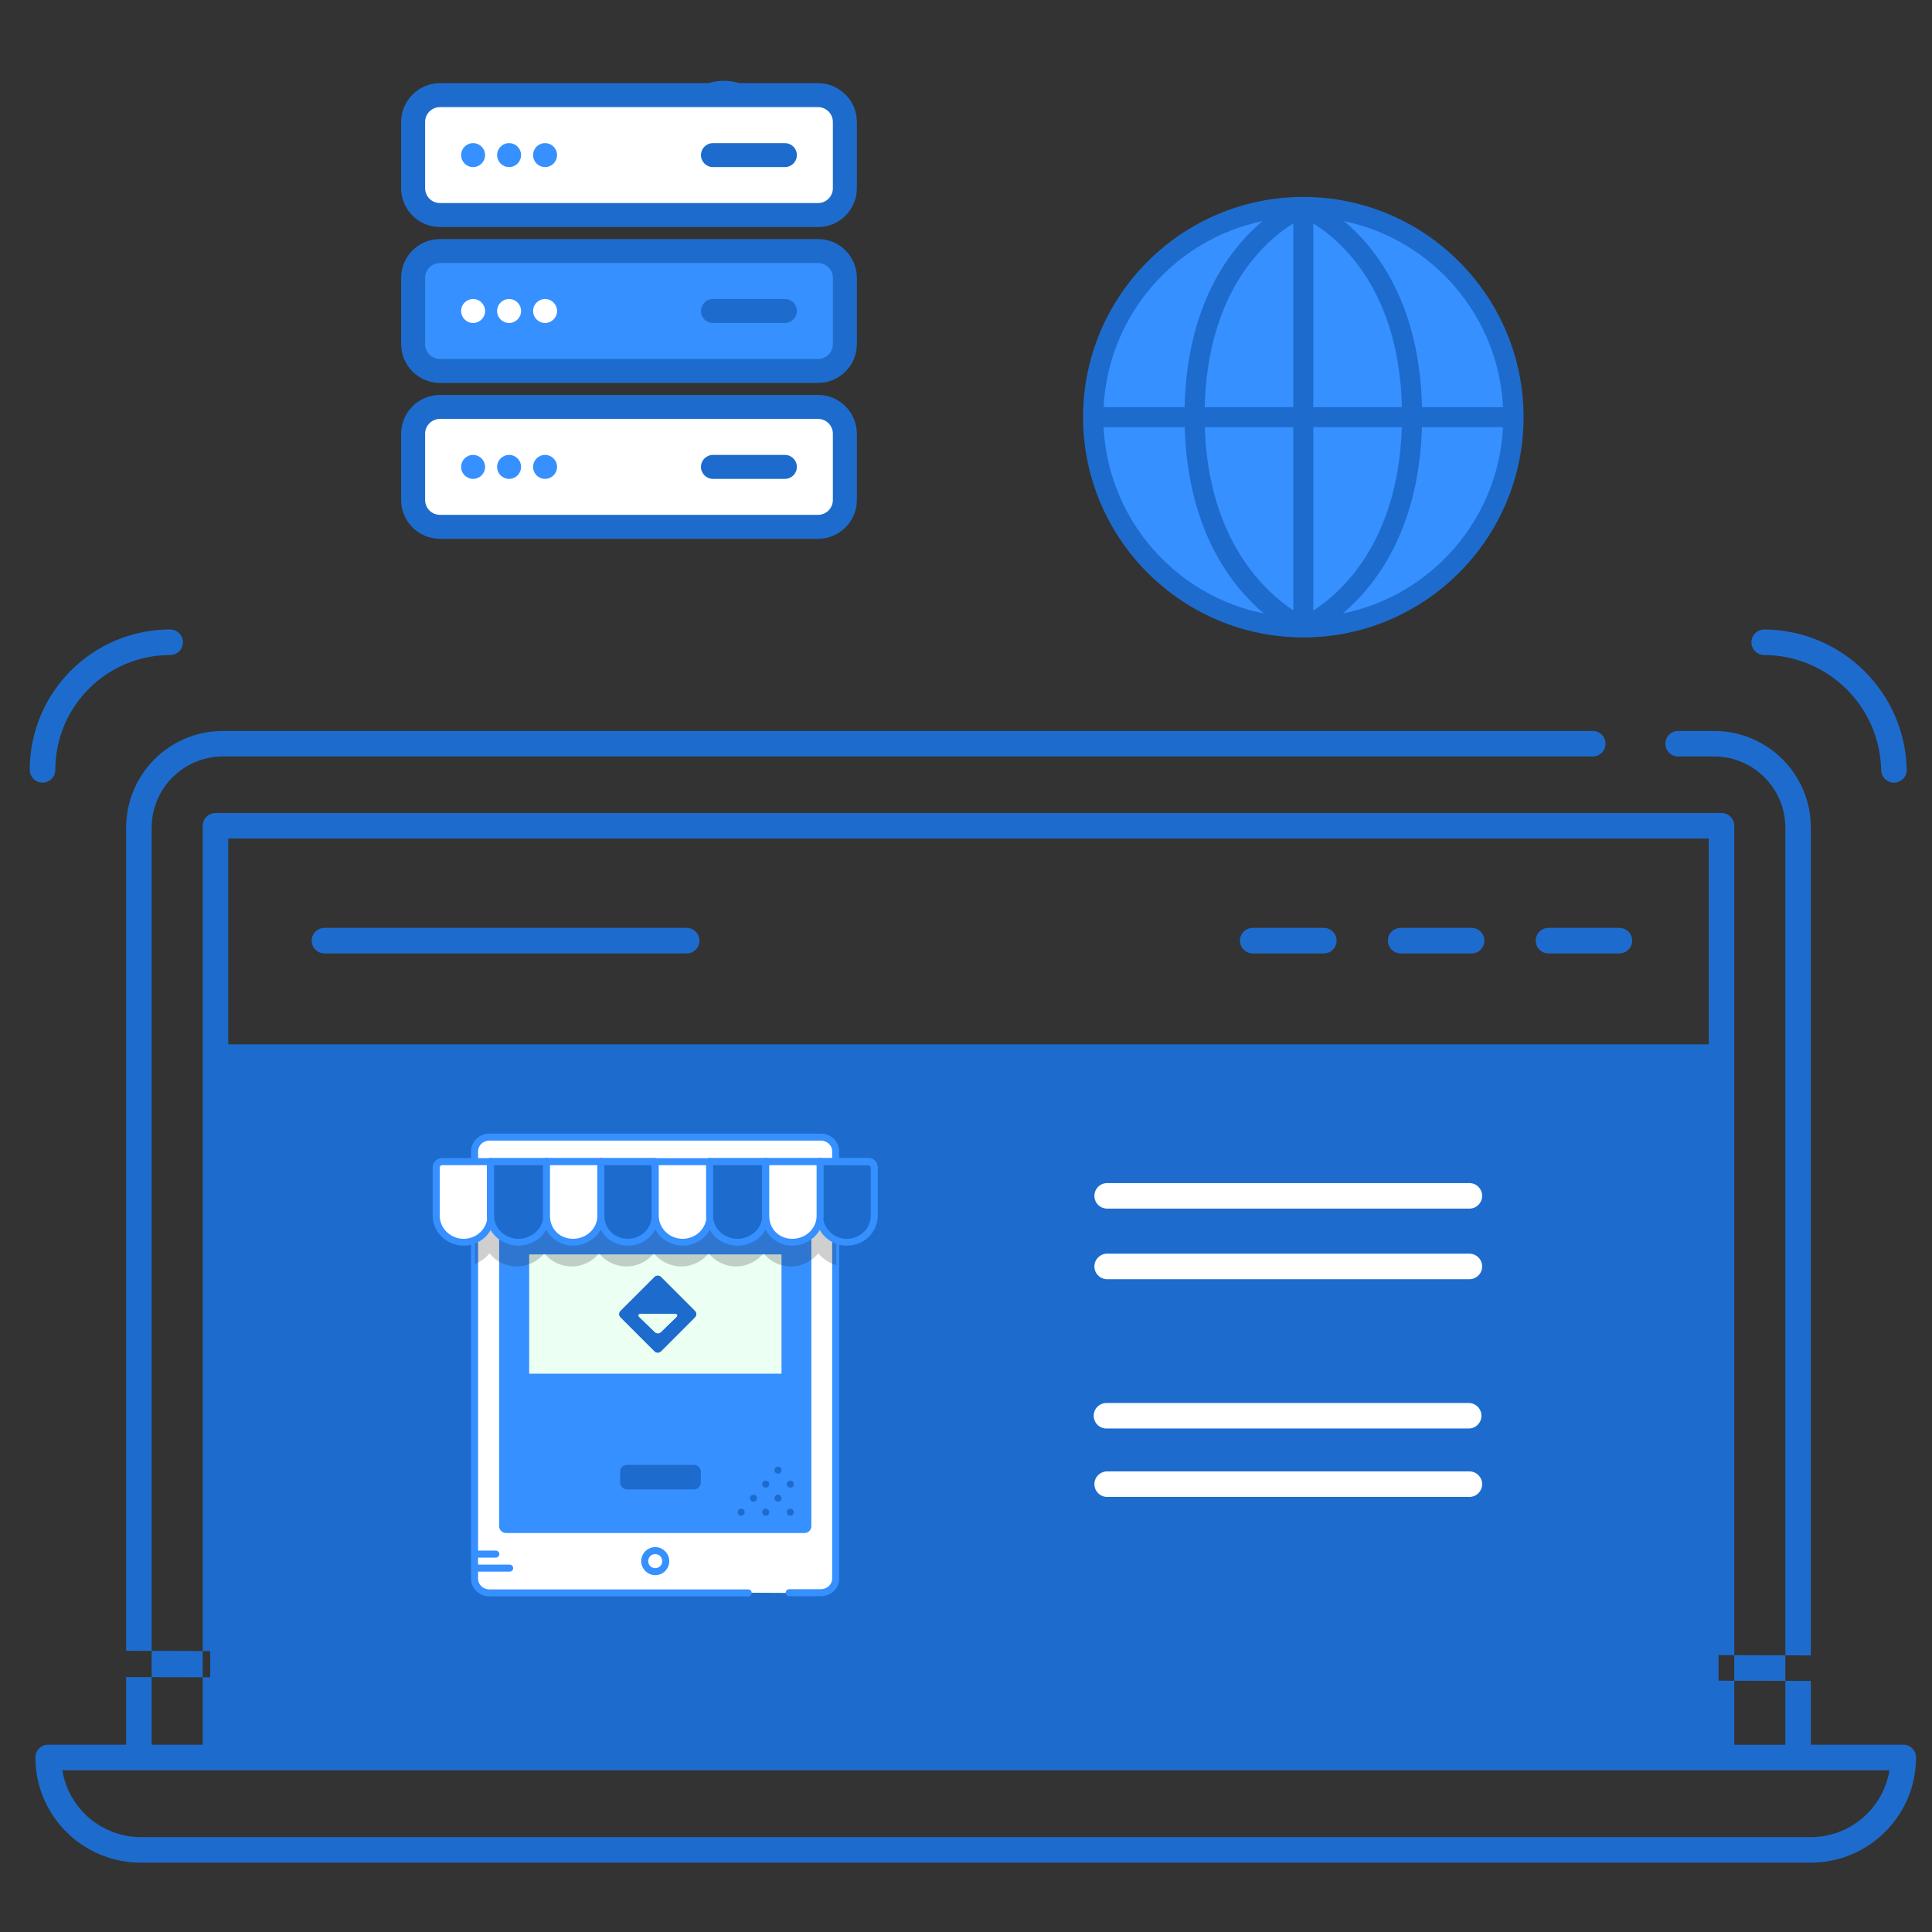 <?xml version="1.0" encoding="utf-8"?>
<!-- Generator: Adobe Illustrator 15.0.0, SVG Export Plug-In . SVG Version: 6.00 Build 0)  -->
<!DOCTYPE svg PUBLIC "-//W3C//DTD SVG 1.1//EN" "http://www.w3.org/Graphics/SVG/1.1/DTD/svg11.dtd">
<svg version="1.1" id="Layer_1" xmlns="http://www.w3.org/2000/svg" xmlns:xlink="http://www.w3.org/1999/xlink" x="0px" y="0px"
	 width="256px" height="256px" viewBox="0 0 256 256" enable-background="new 0 0 256 256" xml:space="preserve">
<rect x="0" y="0" width="256" height="256" fill="#333333" stroke="none"/>
<g id="go-central">
	<path id="Shape_30_" fill="#1D6CCD" d="M93.736,30.951"/>
	<path id="Shape_28_" fill="#1D6CCD" d="M105.483,56.262"/>
	<path id="Shape_32_" fill="#1D6CCD" d="M85.748,59.228"/>
	<path id="Shape_31_" fill="#1D6CCD" d="M73.166,58.855c-0.455-0.019-0.912,0.027-1.353,0.135"/>
	<path id="Shape_2_" fill="#1D6CCD" d="M74.366,54.036"/>
	<rect id="Rectangle-path" x="27.851" y="139.142" fill="#1D6CCD" width="199.864" height="93.522"/>
	<circle id="Oval" fill="#1D6CCD" cx="95.926" cy="17.477" r="6.765"/>
	<path id="Shape_9_" fill="#1D6CCD" d="M175.413,126.332h-9.42c-0.934,0-1.69-0.758-1.69-1.691c0-0.933,0.757-1.691,1.69-1.691h9.42
		c0.935,0,1.692,0.758,1.692,1.691C177.105,125.574,176.348,126.332,175.413,126.332z"/>
	<path id="Shape_10_" fill="#1D6CCD" d="M214.582,126.332h-9.404c-0.935,0-1.69-0.758-1.69-1.691c0-0.933,0.756-1.691,1.69-1.691
		h9.404c0.935,0,1.691,0.758,1.691,1.691C216.273,125.574,215.517,126.332,214.582,126.332z"/>
	<path id="Shape_11_" fill="#1D6CCD" d="M194.998,126.332h-9.404c-0.935,0-1.691-0.758-1.691-1.691c0-0.933,0.757-1.691,1.691-1.691
		h9.404c0.935,0,1.69,0.758,1.69,1.691C196.688,125.574,195.933,126.332,194.998,126.332z"/>
	<path id="Shape_12_" fill="#1D6CCD" d="M90.99,126.332H42.994c-0.934,0-1.691-0.758-1.691-1.691c0-0.933,0.757-1.691,1.691-1.691
		H90.99c0.934,0,1.691,0.758,1.691,1.691C92.681,125.574,91.924,126.332,90.99,126.332z"/>
	<path id="Shape_22_" fill="#1D6CCD" d="M16.712,222.222v8.962H6.38c-0.934,0-1.691,0.758-1.691,1.692
		c0.008,7.692,6.242,13.923,13.935,13.936H239.95c7.692-0.013,13.926-6.243,13.936-13.936c0-0.935-0.759-1.692-1.69-1.692H239.95
		v-8.455 M239.95,219.348V109.776c0.057-7.067-5.617-12.846-12.685-12.921h-4.905c-0.933,0-1.69,0.757-1.69,1.691
		s0.758,1.691,1.69,1.691h4.905c5.199,0.075,9.358,4.339,9.302,9.54v121.411h-6.765V109.42c0-0.933-0.756-1.692-1.691-1.692H28.551
		c-0.934,0-1.691,0.759-1.691,1.692v121.766h-6.765V109.776c-0.056-5.193,4.093-9.456,9.285-9.54h181.668
		c0.935,0,1.691-0.757,1.691-1.691s-0.757-1.691-1.691-1.691H29.431c-3.4,0.027-6.65,1.404-9.034,3.827
		c-2.385,2.424-3.711,5.695-3.684,9.095V218.74 M30.242,111.111H226.42v27.263H30.242V111.111z M30.242,141.737H226.42v89.449
		H30.242V141.737z M250.367,234.568c-0.842,5.104-5.248,8.85-10.417,8.862H18.674c-5.173-0.007-9.582-3.759-10.417-8.862H250.367z"
		/>
	<path id="Shape_25_" fill="#1D6CCD" d="M250.96,103.704c-0.934,0-1.692-0.757-1.692-1.69c-0.189-8.438-7.068-15.186-15.508-15.221
		c-0.933,0-1.69-0.758-1.69-1.691c0-0.934,0.758-1.691,1.69-1.691c10.299,0.052,18.681,8.306,18.891,18.604
		C252.65,102.947,251.895,103.704,250.96,103.704z"/>
	<path id="Shape_26_" fill="#1D6CCD" d="M5.636,103.704c-0.934,0-1.691-0.757-1.691-1.69c0-10.274,8.329-18.604,18.604-18.604
		c0.933,0,1.691,0.757,1.691,1.691c0,0.933-0.758,1.691-1.691,1.691c-8.408,0-15.221,6.813-15.221,15.221
		C7.327,102.947,6.568,103.704,5.636,103.704z"/>
</g>
<path fill="#FFFFFF" d="M111.948,66.256c0,1.963-1.589,3.553-3.553,3.553H58.297c-1.966,0-3.554-1.588-3.554-3.553v-8.785
	c0-1.962,1.588-3.553,3.554-3.553h50.098c1.964,0,3.553,1.589,3.553,3.553V66.256L111.948,66.256z M111.948,45.6
	c0,1.964-1.589,3.553-3.553,3.553H58.297c-1.966,0-3.554-1.587-3.554-3.553v-8.784c0-1.964,1.588-3.553,3.554-3.553h50.098
	c1.964,0,3.553,1.588,3.553,3.553V45.6z M111.948,24.944c0,1.964-1.589,3.553-3.553,3.553H58.297c-1.966,0-3.554-1.587-3.554-3.553
	V16.16c0-1.964,1.588-3.553,3.554-3.553h50.098c1.964,0,3.553,1.588,3.553,3.553V24.944z"/>
<path fill="#FFFFFF" d="M111.948,66.256c0,1.963-1.589,3.553-3.553,3.553H58.297c-1.966,0-3.554-1.588-3.554-3.553v-8.785
	c0-1.962,1.588-3.553,3.554-3.553h50.098c1.964,0,3.553,1.589,3.553,3.553V66.256L111.948,66.256z"/>
<path fill="#3690FF" d="M111.948,45.6c0,1.964-1.589,3.553-3.553,3.553H58.297c-1.966,0-3.554-1.587-3.554-3.553v-8.784
	c0-1.964,1.588-3.553,3.554-3.553h50.098c1.964,0,3.553,1.588,3.553,3.553V45.6z"/>
<path fill="#FFFFFF" d="M111.948,24.944c0,1.964-1.589,3.553-3.553,3.553H58.297c-1.966,0-3.554-1.587-3.554-3.553V16.16
	c0-1.964,1.588-3.553,3.554-3.553h50.098c1.964,0,3.553,1.588,3.553,3.553V24.944z"/>
<path fill="#1D6CCD" d="M108.395,71.397H58.297c-2.838-0.003-5.14-2.301-5.144-5.141v-8.785c0.003-2.837,2.304-5.138,5.144-5.141
	h50.098c2.838,0.003,5.14,2.304,5.144,5.141v8.785C113.535,69.096,111.233,71.394,108.395,71.397z M58.297,55.509
	c-1.085,0-1.966,0.88-1.966,1.962v8.785c0,1.083,0.881,1.963,1.966,1.963h50.098c1.084,0,1.964-0.881,1.964-1.963v-8.785
	c0-1.084-0.881-1.962-1.964-1.962H58.297L58.297,55.509z"/>
<circle fill="#3690FF" cx="62.689" cy="61.866" r="1.588"/>
<circle fill="#3690FF" cx="67.457" cy="61.866" r="1.588"/>
<circle fill="#3690FF" cx="72.224" cy="61.866" r="1.588"/>
<path fill="#1D6CCD" d="M108.395,50.741H58.297c-2.838-0.003-5.14-2.303-5.144-5.142v-8.784c0.003-2.84,2.304-5.138,5.144-5.141
	h50.098c2.838,0.003,5.14,2.301,5.144,5.141V45.6C113.535,48.438,111.233,50.738,108.395,50.741z M58.297,34.852
	c-1.085,0-1.966,0.881-1.966,1.964V45.6c0,1.084,0.881,1.964,1.966,1.964h50.098c1.084,0,1.964-0.881,1.964-1.964v-8.784
	c0-1.084-0.881-1.964-1.964-1.964H58.297z"/>
<circle fill="#FFFFFF" cx="62.689" cy="41.208" r="1.588"/>
<circle fill="#FFFFFF" cx="67.457" cy="41.208" r="1.588"/>
<circle fill="#FFFFFF" cx="72.224" cy="41.208" r="1.588"/>
<path fill="#1D6CCD" d="M104.003,42.796h-9.535c-0.878,0-1.587-0.711-1.587-1.588c0-0.878,0.709-1.589,1.587-1.589h9.535
	c0.877,0,1.588,0.713,1.588,1.589C105.593,42.085,104.88,42.796,104.003,42.796z M108.395,30.085H58.297
	c-2.838-0.003-5.14-2.301-5.144-5.141V16.16c0.003-2.838,2.304-5.138,5.144-5.142h50.098c2.838,0.004,5.14,2.304,5.144,5.142v8.784
	C113.535,27.781,111.233,30.082,108.395,30.085L108.395,30.085z M58.297,14.195c-1.085,0-1.966,0.881-1.966,1.963v8.784
	c0,1.085,0.881,1.964,1.966,1.964h50.098c1.084,0,1.964-0.881,1.964-1.964v-8.784c0-1.084-0.881-1.963-1.964-1.963H58.297z"/>
<circle fill="#3690FF" cx="62.689" cy="20.552" r="1.588"/>
<circle fill="#3690FF" cx="67.457" cy="20.552" r="1.588"/>
<circle fill="#3690FF" cx="72.224" cy="20.552" r="1.588"/>
<path fill="#1D6CCD" d="M104.003,22.14h-9.535c-0.878,0-1.587-0.712-1.587-1.588c0-0.879,0.709-1.587,1.587-1.587h9.535
	c0.877,0,1.588,0.71,1.588,1.587C105.593,21.428,104.88,22.14,104.003,22.14z M104.003,63.454h-9.535
	c-0.878,0-1.587-0.711-1.587-1.587c0-0.879,0.709-1.588,1.587-1.588h9.535c0.877,0,1.588,0.71,1.588,1.588
	C105.593,62.742,104.88,63.454,104.003,63.454z"/>
<path fill-opacity="0" d="M46.062,140.853h81.72v82.505h-81.72V140.853z"/>
<path fill="#FFFFFF" d="M99.14,211.04H64.857c-1.104,0-1.975-0.845-1.975-1.859v-56.651c0-1.018,0.873-1.86,1.975-1.86h43.896
	c1.105,0,1.976,0.843,1.976,1.86v56.682c0,1.017-0.872,1.859-1.976,1.859h-4.181"/>
<path fill="#3690FF" d="M108.756,211.503h-4.182c-0.263,0-0.468-0.202-0.468-0.463s0.205-0.466,0.468-0.466h4.182
	c0.842,0,1.51-0.638,1.51-1.393v-56.652c0-0.754-0.668-1.394-1.51-1.394H64.859c-0.842,0-1.51,0.64-1.51,1.394v56.682
	c0,0.754,0.667,1.393,1.51,1.393h34.283c0.26,0,0.462,0.204,0.462,0.463c0,0.263-0.205,0.466-0.462,0.466H64.859
	c-1.337,0-2.441-1.046-2.441-2.323v-56.68c0-1.279,1.104-2.322,2.441-2.322h43.896c1.335,0,2.44,1.043,2.44,2.322v56.682
	C111.196,210.458,110.121,211.503,108.756,211.503z"/>
<circle fill="#FFFFFF" cx="86.821" cy="206.856" r="1.393"/>
<path fill="#3690FF" d="M86.821,208.715c-1.017,0-1.859-0.843-1.859-1.858c0-1.019,0.842-1.861,1.859-1.861
	c1.018,0,1.86,0.843,1.86,1.861C88.681,207.902,87.839,208.715,86.821,208.715z M86.821,205.927c-0.523,0-0.928,0.407-0.928,0.93
	s0.405,0.93,0.928,0.93c0.524,0,0.93-0.407,0.93-0.93S87.346,205.927,86.821,205.927z"/>
<path fill="#3690FF" d="M66.603,202.207v-47.119c0-0.524,0.406-0.93,0.93-0.93h38.582c0.521,0,0.929,0.405,0.929,0.93v47.149
	c0,0.261-0.204,0.465-0.464,0.465h-39.51C66.806,202.674,66.603,202.473,66.603,202.207L66.603,202.207z"/>
<path fill="#3690FF" d="M106.578,203.137h-39.51c-0.524,0-0.93-0.405-0.93-0.93v-47.119c0-0.755,0.639-1.396,1.395-1.396h38.582
	c0.755,0,1.394,0.642,1.394,1.396v47.149C107.506,202.731,107.098,203.137,106.578,203.137L106.578,203.137z M67.531,154.623
	c-0.262,0-0.465,0.204-0.465,0.465v47.149h39.511v-47.149c0-0.261-0.205-0.465-0.466-0.465H67.531L67.531,154.623z"/>
<circle fill="#1D6CCD" cx="104.717" cy="200.377" r="0.463"/>
<circle fill="#1D6CCD" cx="104.717" cy="196.659" r="0.465"/>
<circle fill="#1D6CCD" cx="103.09" cy="198.519" r="0.465"/>
<circle fill="#1D6CCD" cx="103.09" cy="194.8" r="0.465"/>
<circle fill="#1D6CCD" cx="101.463" cy="200.377" r="0.463"/>
<circle fill="#1D6CCD" cx="101.463" cy="196.659" r="0.465"/>
<circle fill="#1D6CCD" cx="99.836" cy="198.519" r="0.465"/>
<circle fill="#1D6CCD" cx="98.209" cy="200.377" r="0.463"/>
<path fill-opacity="0" d="M95.071,185.505h-15.6c-0.262,0-0.465-0.206-0.465-0.467s0.203-0.462,0.465-0.462h15.6
	c0.261,0,0.465,0.201,0.465,0.462S95.332,185.505,95.071,185.505z M102.014,190.617H72.527c-0.262,0-0.465-0.201-0.465-0.463
	c0-0.263,0.205-0.466,0.465-0.466h29.487c0.26,0,0.465,0.203,0.465,0.466C102.479,190.416,102.277,190.617,102.014,190.617
	L102.014,190.617z M90.423,188.061H72.527c-0.262,0-0.465-0.203-0.465-0.462c0-0.265,0.205-0.467,0.465-0.467h17.896
	c0.261,0,0.465,0.202,0.465,0.467C90.888,187.857,90.686,188.061,90.423,188.061L90.423,188.061z M102.014,188.061h-9.063
	c-0.263,0-0.463-0.203-0.463-0.462c0-0.265,0.2-0.467,0.463-0.467h9.063c0.26,0,0.465,0.202,0.465,0.467
	C102.479,187.857,102.277,188.061,102.014,188.061L102.014,188.061z"/>
<path fill="#ECFFF3" d="M70.088,166.215h33.467v15.803H70.119v-15.803H70.088z"/>
<path opacity="0.2" fill="#111111" enable-background="new    " d="M110.848,158.633c-0.959,0.259-1.803,0.812-2.415,1.568
	c-0.842-1.076-2.178-1.743-3.629-1.743c-1.453,0-2.788,0.699-3.633,1.743c-0.842-1.076-2.178-1.743-3.628-1.743
	c-1.453,0-2.789,0.699-3.633,1.743c-0.842-1.076-2.179-1.743-3.631-1.743c-1.451,0-2.789,0.699-3.631,1.743
	c-0.844-1.076-2.18-1.743-3.631-1.743c-1.481,0-2.789,0.699-3.631,1.743c-0.842-1.076-2.179-1.743-3.631-1.743
	c-1.481,0-2.788,0.699-3.631,1.743c-0.842-1.076-2.18-1.743-3.63-1.743c-1.482,0-2.79,0.699-3.631,1.743
	c-0.523-0.64-1.191-1.136-1.947-1.423v8.714c0.756-0.291,1.424-0.784,1.947-1.423c0.841,1.075,2.177,1.739,3.631,1.739
	c1.481,0,2.788-0.695,3.63-1.739c0.844,1.075,2.18,1.739,3.631,1.739c1.482,0,2.789-0.695,3.631-1.739
	c0.842,1.075,2.18,1.739,3.631,1.739c1.481,0,2.789-0.695,3.631-1.739c0.842,1.075,2.18,1.739,3.631,1.739
	c1.453,0,2.789-0.695,3.631-1.739c0.844,1.075,2.18,1.739,3.633,1.739c1.451,0,2.786-0.695,3.628-1.739
	c0.845,1.075,2.18,1.739,3.633,1.739c1.451,0,2.787-0.695,3.629-1.739c0.612,0.752,1.453,1.304,2.384,1.568"/>
<path fill="#FFFFFF" d="M61.429,164.587c-2.004,0-3.631-1.57-3.631-3.516v-6.392c0-0.437,0.349-0.754,0.784-0.754h6.479v7.146
	C65.062,163.017,63.435,164.587,61.429,164.587z"/>
<path fill="#3690FF" d="M61.429,165.052c-2.266,0-4.096-1.8-4.096-3.98v-6.392c0-0.667,0.553-1.22,1.249-1.22h6.479
	c0.263,0,0.465,0.203,0.465,0.463v7.148C65.526,163.28,63.669,165.052,61.429,165.052z M58.583,154.39
	c-0.174,0-0.319,0.146-0.319,0.29v6.392c0,1.686,1.424,3.077,3.166,3.077c1.744,0,3.167-1.363,3.167-3.077v-6.682H58.583
	L58.583,154.39z"/>
<path fill="#1D6CCD" d="M112.212,164.587c2.004,0,3.632-1.57,3.632-3.516v-6.392c0-0.437-0.348-0.754-0.783-0.754h-6.48v7.146
	C108.581,163.017,110.207,164.587,112.212,164.587z"/>
<path fill="#3690FF" d="M112.212,165.052c-2.266,0-4.096-1.8-4.096-4.007v-7.148c0-0.262,0.204-0.466,0.465-0.466h6.48
	c0.697,0,1.248,0.552,1.248,1.222v6.393C116.309,163.28,114.479,165.052,112.212,165.052z M109.045,154.39v6.682
	c0,1.686,1.423,3.077,3.167,3.077c1.744,0,3.166-1.363,3.166-3.048v-6.392c0-0.175-0.143-0.291-0.317-0.291L109.045,154.39z"/>
<path fill="#1D6CCD" d="M68.664,164.587c-2.003,0-3.63-1.57-3.63-3.516v-7.148h7.263v7.148
	C72.296,163.017,70.668,164.587,68.664,164.587z"/>
<path fill="#3690FF" d="M68.664,165.052c-2.294,0-4.152-1.771-4.152-3.951v-7.204c0-0.262,0.202-0.466,0.463-0.466h7.438
	c0.259,0,0.465,0.204,0.465,0.466v7.204C72.877,163.28,70.987,165.052,68.664,165.052L68.664,165.052z M65.47,154.39v6.74
	c0,1.655,1.453,3.019,3.225,3.019c1.773,0,3.283-1.392,3.283-3.019v-6.74H65.47z"/>
<path fill="#FFFFFF" d="M75.928,164.587c-2.006,0-3.631-1.57-3.631-3.516v-7.148h7.262v7.148
	C79.559,163.017,77.933,164.587,75.928,164.587z"/>
<path fill="#3690FF" d="M75.928,165.052c-2.238,0-3.981-1.741-3.981-3.951v-7.204c0-0.262,0.203-0.466,0.465-0.466h7.204
	c0.261,0,0.466,0.204,0.466,0.466v7.204C80.082,163.28,78.223,165.052,75.928,165.052L75.928,165.052z M72.877,154.39v6.74
	c0,1.713,1.307,3.019,3.051,3.019c1.772,0,3.225-1.363,3.225-3.019v-6.74H72.877z"/>
<path fill="#1D6CCD" d="M83.19,164.587c-2.005,0-3.631-1.57-3.631-3.516v-7.148h7.262v7.148
	C86.821,163.017,85.196,164.587,83.19,164.587z"/>
<path fill="#3690FF" d="M83.19,165.052c-2.267,0-4.039-1.741-4.039-3.951v-7.204c0-0.262,0.203-0.466,0.465-0.466h7.205
	c0.116,0,0.233,0.061,0.319,0.146c0.087,0.09,0.146,0.204,0.146,0.32v7.148C87.286,163.28,85.456,165.052,83.19,165.052z
	 M80.082,154.39v6.74c0,1.685,1.364,3.019,3.108,3.019c1.743,0,3.166-1.363,3.166-3.077v-6.682H80.082z"/>
<path fill="#FFFFFF" d="M90.454,164.587c-2.005,0-3.631-1.57-3.631-3.516v-7.148h7.263v7.148
	C94.085,163.017,92.458,164.587,90.454,164.587z"/>
<path fill="#3690FF" d="M90.454,165.052c-2.266,0-4.096-1.8-4.096-3.98v-7.148c0-0.26,0.204-0.463,0.465-0.463h7.263
	c0.26,0,0.465,0.203,0.465,0.463v7.148C94.55,163.28,92.718,165.052,90.454,165.052z M87.286,154.39v6.682
	c0,1.686,1.422,3.077,3.166,3.077c1.743,0,3.168-1.363,3.168-3.077v-6.682H87.286z"/>
<path fill="#1D6CCD" d="M97.715,164.587c-2.004,0-3.63-1.57-3.63-3.516v-7.148h7.262v7.148
	C101.347,163.017,99.719,164.587,97.715,164.587z"/>
<path fill="#3690FF" d="M97.715,165.052c-2.294,0-4.155-1.771-4.155-3.951v-7.204c0-0.262,0.205-0.466,0.465-0.466h7.437
	c0.26,0,0.465,0.204,0.465,0.466v7.204C101.929,163.28,100.04,165.052,97.715,165.052z M94.493,154.39v6.74
	c0,1.655,1.451,3.019,3.223,3.019s3.283-1.392,3.283-3.019v-6.74H94.493z"/>
<path fill="#FFFFFF" d="M104.979,164.587c-2.005,0-3.63-1.57-3.63-3.516v-7.148h7.262v7.148
	C108.581,163.017,106.983,164.587,104.979,164.587z"/>
<path fill="#3690FF" d="M104.979,165.052c-2.237,0-3.98-1.741-3.98-3.951v-7.204c0-0.262,0.205-0.466,0.465-0.466h7.205
	c0.262,0,0.465,0.204,0.465,0.466v7.204C109.102,163.28,107.246,165.052,104.979,165.052z M101.929,154.39v6.74
	c0,1.713,1.308,3.019,3.05,3.019c1.773,0,3.225-1.363,3.225-3.019v-6.74H101.929z"/>
<path fill="#1D6CCD" d="M91.935,197.357h-8.832c-0.524,0-0.93-0.407-0.93-0.93v-1.395c0-0.525,0.406-0.93,0.93-0.93h8.832
	c0.523,0,0.928,0.404,0.928,0.93v1.395C92.863,196.921,92.458,197.357,91.935,197.357z M87.577,179.055
	c-0.231,0.232-0.609,0.232-0.843,0l-4.503-4.504c-0.234-0.233-0.234-0.608,0-0.843l4.503-4.502c0.233-0.233,0.611-0.233,0.843,0
	l4.501,4.502c0.234,0.234,0.234,0.609,0,0.843L87.577,179.055z"/>
<path fill="#1D6CCD" d="M87.577,179.055c-0.231,0.232-0.609,0.232-0.843,0l-4.503-4.504c-0.234-0.233-0.234-0.608,0-0.843
	l4.503-4.502c0.233-0.233,0.611-0.233,0.843,0l4.501,4.502c0.234,0.234,0.234,0.609,0,0.843L87.577,179.055z"/>
<path fill="#ECFFF3" d="M87.577,176.498c-0.231,0.232-0.581,0.232-0.814,0l-2.035-1.975c-0.231-0.233-0.144-0.408,0.176-0.408h4.532
	c0.318,0,0.377,0.175,0.175,0.408L87.577,176.498z"/>
<path fill="#ECFFF3" d="M87.577,176.498c-0.231,0.232-0.581,0.232-0.814,0l-2.035-1.975c-0.231-0.233-0.144-0.408,0.176-0.408h4.532
	c0.318,0,0.377,0.175,0.175,0.408L87.577,176.498z"/>
<path fill="#FFFFFF" d="M62.912,207.786h4.649"/>
<path fill="#3690FF" d="M67.531,208.249h-4.649c-0.26,0-0.463-0.201-0.463-0.463c0-0.263,0.203-0.465,0.463-0.465h4.649
	c0.261,0,0.464,0.202,0.464,0.465C67.997,208.048,67.793,208.249,67.531,208.249L67.531,208.249z"/>
<path fill="#FFFFFF" d="M62.912,205.927h2.789"/>
<path fill="#3690FF" d="M65.701,206.393h-2.789c-0.261,0-0.465-0.204-0.465-0.466c0-0.259,0.204-0.463,0.465-0.463h2.789
	c0.261,0,0.465,0.204,0.465,0.463C66.167,206.188,65.933,206.393,65.701,206.393L65.701,206.393z"/>
<path id="Shape_1_" fill="#FFFFFF" d="M194.701,160.147h-47.998c-0.931,0-1.69-0.757-1.69-1.69s0.76-1.692,1.69-1.692h47.998
	c0.935,0,1.69,0.759,1.69,1.692S195.636,160.147,194.701,160.147z"/>
<path id="Shape_3_" fill="#FFFFFF" d="M194.701,169.501h-47.998c-0.931,0-1.69-0.758-1.69-1.692c0-0.931,0.76-1.69,1.69-1.69h47.998
	c0.935,0,1.69,0.76,1.69,1.69C196.392,168.743,195.636,169.501,194.701,169.501z"/>
<path id="Shape_8_" fill="#FFFFFF" d="M194.701,198.351h-47.998c-0.931,0-1.69-0.758-1.69-1.692s0.76-1.69,1.69-1.69h47.998
	c0.935,0,1.69,0.756,1.69,1.69S195.636,198.351,194.701,198.351z"/>
<path id="Shape_29_" fill="#FFFFFF" d="M194.608,189.286h-47.994c-0.937,0-1.691-0.757-1.691-1.691s0.755-1.69,1.691-1.69h47.994
	c0.935,0,1.69,0.756,1.69,1.69S195.543,189.286,194.608,189.286z"/>
<circle fill="#3690FF" cx="172.696" cy="55.278" r="27.857"/>
<path fill="#1D6CCD" d="M172.696,26.094c-16.092,0-29.185,13.093-29.185,29.184s13.093,29.184,29.185,29.184
	c16.089,0,29.184-13.093,29.184-29.184S188.785,26.094,172.696,26.094z M199.159,53.951h-10.735
	c-0.31-13.639-5.985-21.003-10.334-24.649C189.72,31.716,198.554,41.767,199.159,53.951z M171.368,29.607v24.344h-11.736
	C160.009,38.438,167.751,31.838,171.368,29.607z M171.368,56.604v24.271c-3.595-2.357-11.241-9.156-11.726-24.271H171.368z
	 M174.021,80.901V56.604h11.727C185.271,71.876,177.63,78.588,174.021,80.901z M174.021,53.951V29.607
	c3.622,2.231,11.359,8.834,11.738,24.344H174.021z M167.296,29.302c-4.345,3.648-10.021,11.01-10.33,24.649h-10.731
	c0.604-12.184,9.437-22.236,21.064-24.649H167.296z M146.231,56.604h10.742c0.397,13.61,6.159,21.017,10.483,24.68
	C155.752,78.93,146.842,68.842,146.231,56.604z M177.935,81.285c4.324-3.661,10.081-11.07,10.48-24.68h10.74
	c-0.61,12.238-9.521,22.325-21.225,24.68H177.935z"/>
</svg>
